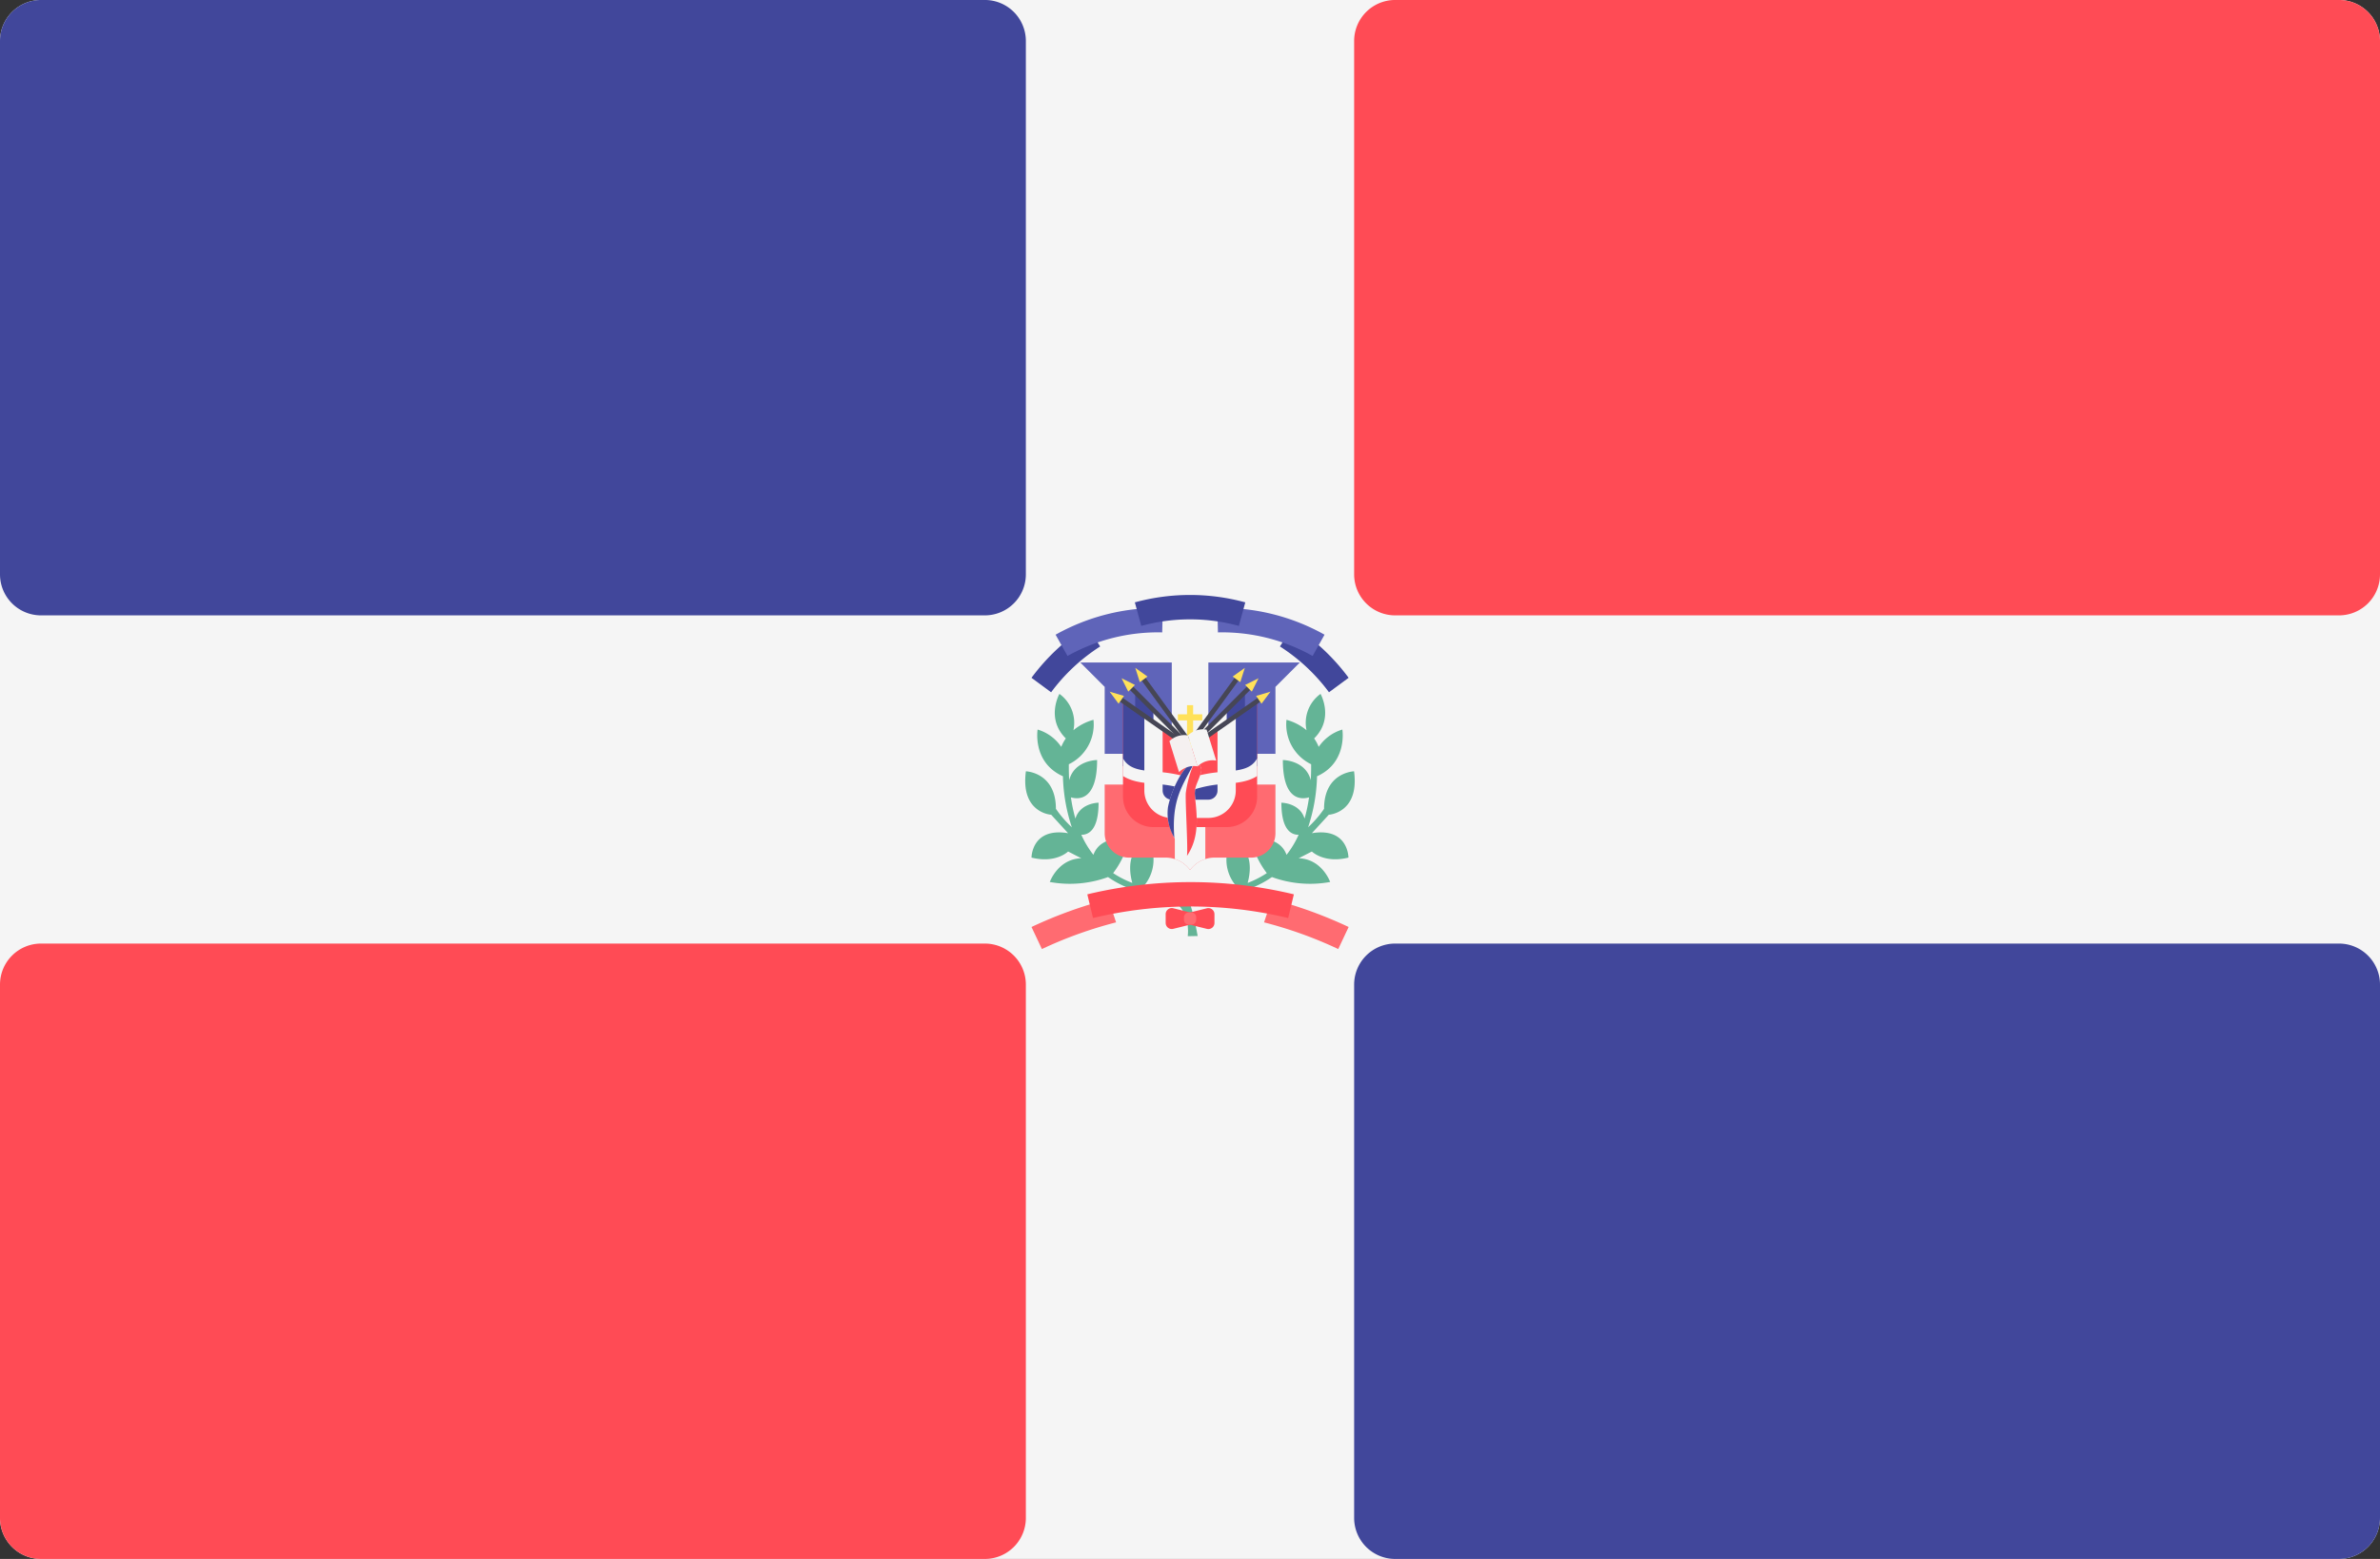 <svg xmlns="http://www.w3.org/2000/svg" width="512" height="335.449" viewBox="0 0 512 335.449"><rect x="0" y="0" width="512" height="335.449" fill="#333333" stroke="none"/><g transform="translate(0 -88.276)"><path d="M503.172,423.725H8.828A8.829,8.829,0,0,1,0,414.9V97.1a8.829,8.829,0,0,1,8.828-8.828H503.173A8.829,8.829,0,0,1,512,97.1V414.9A8.83,8.83,0,0,1,503.172,423.725Z" fill="#f5f5f5"/><path d="M211.862,220.691H8.828A8.829,8.829,0,0,1,0,211.863V97.1a8.829,8.829,0,0,1,8.828-8.828H211.862A8.829,8.829,0,0,1,220.69,97.1V211.863A8.829,8.829,0,0,1,211.862,220.691Z" fill="#41479b"/><path d="M503.172,423.725H300.138a8.829,8.829,0,0,1-8.828-8.828V300.139a8.829,8.829,0,0,1,8.828-8.828H503.172A8.829,8.829,0,0,1,512,300.139V414.9A8.828,8.828,0,0,1,503.172,423.725Z" fill="#41479b"/><path d="M503.172,220.691H300.138a8.829,8.829,0,0,1-8.828-8.828V97.1a8.829,8.829,0,0,1,8.828-8.828H503.172A8.829,8.829,0,0,1,512,97.1V211.863A8.829,8.829,0,0,1,503.172,220.691Z" fill="#ff4b55"/><path d="M211.862,423.725H8.828A8.829,8.829,0,0,1,0,414.9V300.139a8.829,8.829,0,0,1,8.828-8.828H211.862a8.829,8.829,0,0,1,8.828,8.828V414.9A8.828,8.828,0,0,1,211.862,423.725Z" fill="#ff4b55"/><path d="M250.932,281.172s5.274,1.931,4.586,8.552l2.132-.04s-1.345-7.651-2.457-8.568S250.932,281.172,250.932,281.172Z" fill="#64b496"/><path d="M256.218,280.15a38.739,38.739,0,0,1-10.259-1.113,8.66,8.66,0,0,0,2.184-6.227c0-5.248-3.616-1.9-3.616-1.9s-2.378,2-.94,7.35a20.734,20.734,0,0,1-4.119-2.109,19.2,19.2,0,0,0,3.427-7.278s-6.026-1.191-7.674,3.347a20.724,20.724,0,0,1-2.6-4.317c1.549.019,3.71-1,3.71-6.9,0,0-3.935.007-4.986,3.42a33.551,33.551,0,0,1-.961-4.572c1.571.456,5.633.783,5.633-8.032,0,0-4.877.009-6.006,4.329q-.093-1.657-.075-3.425a9.514,9.514,0,0,0,5.3-9.56,11.406,11.406,0,0,0-4.311,2.239,7.67,7.67,0,0,0-3.015-7.817s-2.989,5.29,1.377,9.585a8.851,8.851,0,0,0-.984,1.817,9.373,9.373,0,0,0-5.088-3.727s-1.166,7.085,5.449,10.049a37.51,37.51,0,0,0,1.916,10.973,23.4,23.4,0,0,1-3.428-3.967c0-7.872-6.453-8.071-6.453-8.071-1.205,8.985,5.439,9.348,5.439,9.348l3.638,3.97c-7.872-1.312-7.872,5.248-7.872,5.248,5.248,1.312,7.872-1.312,7.872-1.312l2.838,1.459c-5.034.147-6.774,5.1-6.774,5.1A23.952,23.952,0,0,0,238.368,277c6.372,4.455,14.226,4.461,17.852,4.461V280.15Z" fill="#64b496"/><path d="M255.772,280.15a38.739,38.739,0,0,0,10.259-1.113,8.66,8.66,0,0,1-2.184-6.227c0-5.248,3.616-1.9,3.616-1.9s2.378,2,.94,7.35a20.733,20.733,0,0,0,4.119-2.109,19.2,19.2,0,0,1-3.427-7.278s6.026-1.191,7.674,3.347a20.724,20.724,0,0,0,2.6-4.317c-1.549.019-3.71-1-3.71-6.9,0,0,3.935.007,4.988,3.42a33.551,33.551,0,0,0,.961-4.572c-1.571.456-5.633.783-5.633-8.032,0,0,4.877.009,6.006,4.329q.093-1.657.075-3.425a9.514,9.514,0,0,1-5.3-9.56,11.406,11.406,0,0,1,4.311,2.239,7.67,7.67,0,0,1,3.015-7.817s2.989,5.29-1.377,9.585a8.851,8.851,0,0,1,.984,1.817,9.372,9.372,0,0,1,5.088-3.727s1.166,7.085-5.449,10.049a37.511,37.511,0,0,1-1.916,10.973,23.4,23.4,0,0,0,3.428-3.967c0-7.872,6.453-8.071,6.453-8.071,1.2,8.985-5.439,9.348-5.439,9.348l-3.638,3.97c7.872-1.312,7.872,5.248,7.872,5.248-5.248,1.312-7.872-1.312-7.872-1.312l-2.838,1.459c5.034.147,6.774,5.1,6.774,5.1A23.952,23.952,0,0,1,273.624,277c-6.372,4.455-14.226,4.461-17.852,4.461V280.15Z" fill="#64b496"/><path d="M233.863,222.956A44.99,44.99,0,0,0,221.9,234.123l4.224,3.115a39.747,39.747,0,0,1,10.551-9.856Z" fill="#41479b"/><path d="M256.014,257.067h18.367v10.5a5.247,5.247,0,0,1-5.248,5.248h-7.872a6.53,6.53,0,0,0-5.248,2.66v-18.4Z" fill="#ff6b71"/><path d="M259.95,245.259V230.827h19.68l-5.248,5.248v14.432H259.95Z" fill="#5f64b9"/><rect width="6.56" height="6.56" transform="translate(267.82 250.501)" fill="#f5f5f5"/><path d="M256.014,257.067H237.647v10.5a5.247,5.247,0,0,0,5.248,5.248h7.872a6.53,6.53,0,0,1,5.248,2.66v-18.4Z" fill="#ff6b71"/><path d="M252.735,273.127a6.586,6.586,0,0,1,3.25,2.307h.061a6.591,6.591,0,0,1,3.25-2.307V262.314h-6.56v10.813Z" fill="#f5f5f5"/><path d="M252.079,245.259V230.827H232.4l5.248,5.248v14.432h14.432Z" fill="#5f64b9"/><rect width="6.56" height="6.56" transform="translate(237.65 250.501)" fill="#f5f5f5"/><path d="M244.207,237.387v3.936l3.936,2.624v-2.624Z" fill="#41479b"/><path d="M248.143,241.323v3.936l5.248,2.624v-1.312Z" fill="#f5f5f5"/><path d="M267.822,237.387v3.936l-3.936,2.624v-2.624Z" fill="#41479b"/><path d="M263.886,241.323v3.936l-5.248,2.624v-1.312Z" fill="#f5f5f5"/><path d="M263.932,266.25H248.1a6.538,6.538,0,0,1-6.515-6.56V239.4l14.525,9.795,14.333-9.795V259.69A6.536,6.536,0,0,1,263.932,266.25Z" fill="#ff4b55"/><path d="M246.831,242.635l-5.248-3.936v14.432l5.248,2.624Z" fill="#41479b"/><path d="M265.2,242.635l5.248-3.936v14.432l-5.248,2.624Z" fill="#41479b"/><rect width="15.744" height="6.56" transform="translate(248.14 255.761)" fill="#41479b"/><path d="M248.143,243.947l7.871,3.936,7.872-3.936v11.808H248.143Z" fill="#ff4b55"/><path d="M261.919,245.187v13.192a1.969,1.969,0,0,1-1.967,1.967H252.08a1.969,1.969,0,0,1-1.967-1.967V245.241l-3.936-2.636v15.774a5.91,5.91,0,0,0,5.9,5.9h7.872a5.91,5.91,0,0,0,5.9-5.9V242.516Z" fill="#f5f5f5"/><path d="M263.293,254.351a29.385,29.385,0,0,0-7.278,1.32,29.378,29.378,0,0,0-7.278-1.32c-3.7-.332-5.892-.655-7.148-2.886v3.787c1.929,1.254,4.372,1.484,6.913,1.713a25.635,25.635,0,0,1,7.049,1.329l.465.175.465-.175a25.661,25.661,0,0,1,7.049-1.329c2.543-.228,4.99-.455,6.919-1.711v-3.8C269.192,253.7,267,254.019,263.293,254.351Z" fill="#f5f5f5"/><path d="M258.638,241.979h-1.967v-1.968h-1.312v1.968h-1.968v1.312h1.968v5.9h1.312v-5.9h1.967Z" fill="#ffe15a"/><rect width="1.018" height="16.304" transform="translate(243.081 236.746) rotate(-45)" fill="#464655"/><path d="M241.278,234.221l1.441,2.882,1.441-1.441Z" fill="#ffe15a"/><rect width="1.019" height="16.305" transform="matrix(0.808, -0.589, 0.589, 0.808, 245.626, 234.758)" fill="#464655"/><path d="M244.227,231.984l.977,3.071,1.647-1.2Z" fill="#ffe15a"/><rect width="1.018" height="16.304" transform="matrix(0.572, -0.82, 0.82, 0.572, 240.928, 239.268)" fill="#464655"/><path d="M238.71,237.109l1.923,2.585,1.167-1.67Z" fill="#ffe15a"/><rect width="1.018" height="16.304" transform="translate(257.416 248.266) rotate(-135)" fill="#464655"/><path d="M270.745,234.221,269.3,237.1l-1.441-1.441Z" fill="#ffe15a"/><rect width="1.019" height="16.305" transform="matrix(-0.808, -0.589, 0.589, -0.808, 256.808, 247.926)" fill="#464655"/><path d="M267.8,231.984l-.977,3.071-1.646-1.2Z" fill="#ffe15a"/><rect width="1.018" height="16.304" transform="matrix(-0.572, -0.82, 0.82, -0.572, 257.745, 248.616)" fill="#464655"/><path d="M273.313,237.109l-1.923,2.585-1.167-1.67Z" fill="#ffe15a"/><path d="M255.349,272.437s-5.074-5.449-4.089-10.451c.791-4.023,3.192-8.458,5.071-9.537,0,0,2.657-.164,1.991,2.144s-1.478,2.9-1.24,5.178C257.491,263.709,258.126,268.375,255.349,272.437Z" fill="#f5f5f5"/><path d="M256.888,252.478a3.268,3.268,0,0,0-.558-.028c-1.879,1.079-4.28,5.514-5.071,9.537a10.182,10.182,0,0,0,1.373,6.543C251.991,260.282,254.4,257.356,256.888,252.478Z" fill="#41479b"/><path d="M257.08,259.773c-.237-2.275.574-2.87,1.24-5.178a1.5,1.5,0,0,0-1.432-2.116,23.7,23.7,0,0,0-1.8,6.5c-.1,2.3.492,11.644.264,13.458C258.126,268.375,257.491,263.709,257.08,259.773Z" fill="#ff4b55"/><path d="M253.639,254.424a4.608,4.608,0,0,1,4-1.242l-2.07-6.664a4.616,4.616,0,0,0-4,1.242Q252.6,251.093,253.639,254.424Z" fill="#f5f0f0"/><path d="M257.638,253.182a4.608,4.608,0,0,1,4-1.242l-2.07-6.664a4.616,4.616,0,0,0-4,1.242Q256.6,249.849,257.638,253.182Z" fill="#f5f5f5"/><path d="M250.022,224.355a39.786,39.786,0,0,0-20.37,5.07q-1.282-2.289-2.567-4.577a45.017,45.017,0,0,1,23.058-5.74Q250.082,221.731,250.022,224.355Z" fill="#5f64b9"/><path d="M278.167,222.956a44.99,44.99,0,0,1,11.958,11.167l-4.224,3.115a39.747,39.747,0,0,0-10.551-9.856Z" fill="#41479b"/><path d="M262.008,224.355a39.786,39.786,0,0,1,20.37,5.07q1.283-2.289,2.567-4.577a45.017,45.017,0,0,0-23.058-5.74Q261.949,221.731,262.008,224.355Z" fill="#5f64b9"/><path d="M266.51,222.956a39.767,39.767,0,0,0-20.991,0q-.691-2.53-1.385-5.062a45.037,45.037,0,0,1,23.761,0Q267.2,220.424,266.51,222.956Z" fill="#41479b"/><path d="M238.432,281.758a95.256,95.256,0,0,0-16.529,5.985q1.119,2.373,2.237,4.747a89.834,89.834,0,0,1,15.96-5.742Z" fill="#ff6b71"/><path d="M273.6,281.758a95.256,95.256,0,0,1,16.529,5.985q-1.119,2.373-2.237,4.747a89.835,89.835,0,0,0-15.96-5.742Z" fill="#ff6b71"/><path d="M277.119,285.816a89.912,89.912,0,0,0-41.983,0q-.612-2.553-1.225-5.1a95.167,95.167,0,0,1,44.433,0Q277.734,283.264,277.119,285.816Z" fill="#ff4b55"/><path d="M256.014,287.242l-3.618.9a1.312,1.312,0,0,1-1.63-1.272v-1.887a1.311,1.311,0,0,1,1.63-1.272l3.618.9Z" fill="#ff4b55"/><path d="M256.014,284.618l3.618-.9a1.312,1.312,0,0,1,1.63,1.272v1.887a1.311,1.311,0,0,1-1.63,1.272l-3.618-.9Z" fill="#ff4b55"/><path d="M256.3,287.242h-.563a1.031,1.031,0,0,1-1.031-1.031v-.563a1.031,1.031,0,0,1,1.031-1.031h.563a1.031,1.031,0,0,1,1.031,1.031v.563A1.032,1.032,0,0,1,256.3,287.242Z" fill="#ff6b71"/></g></svg>